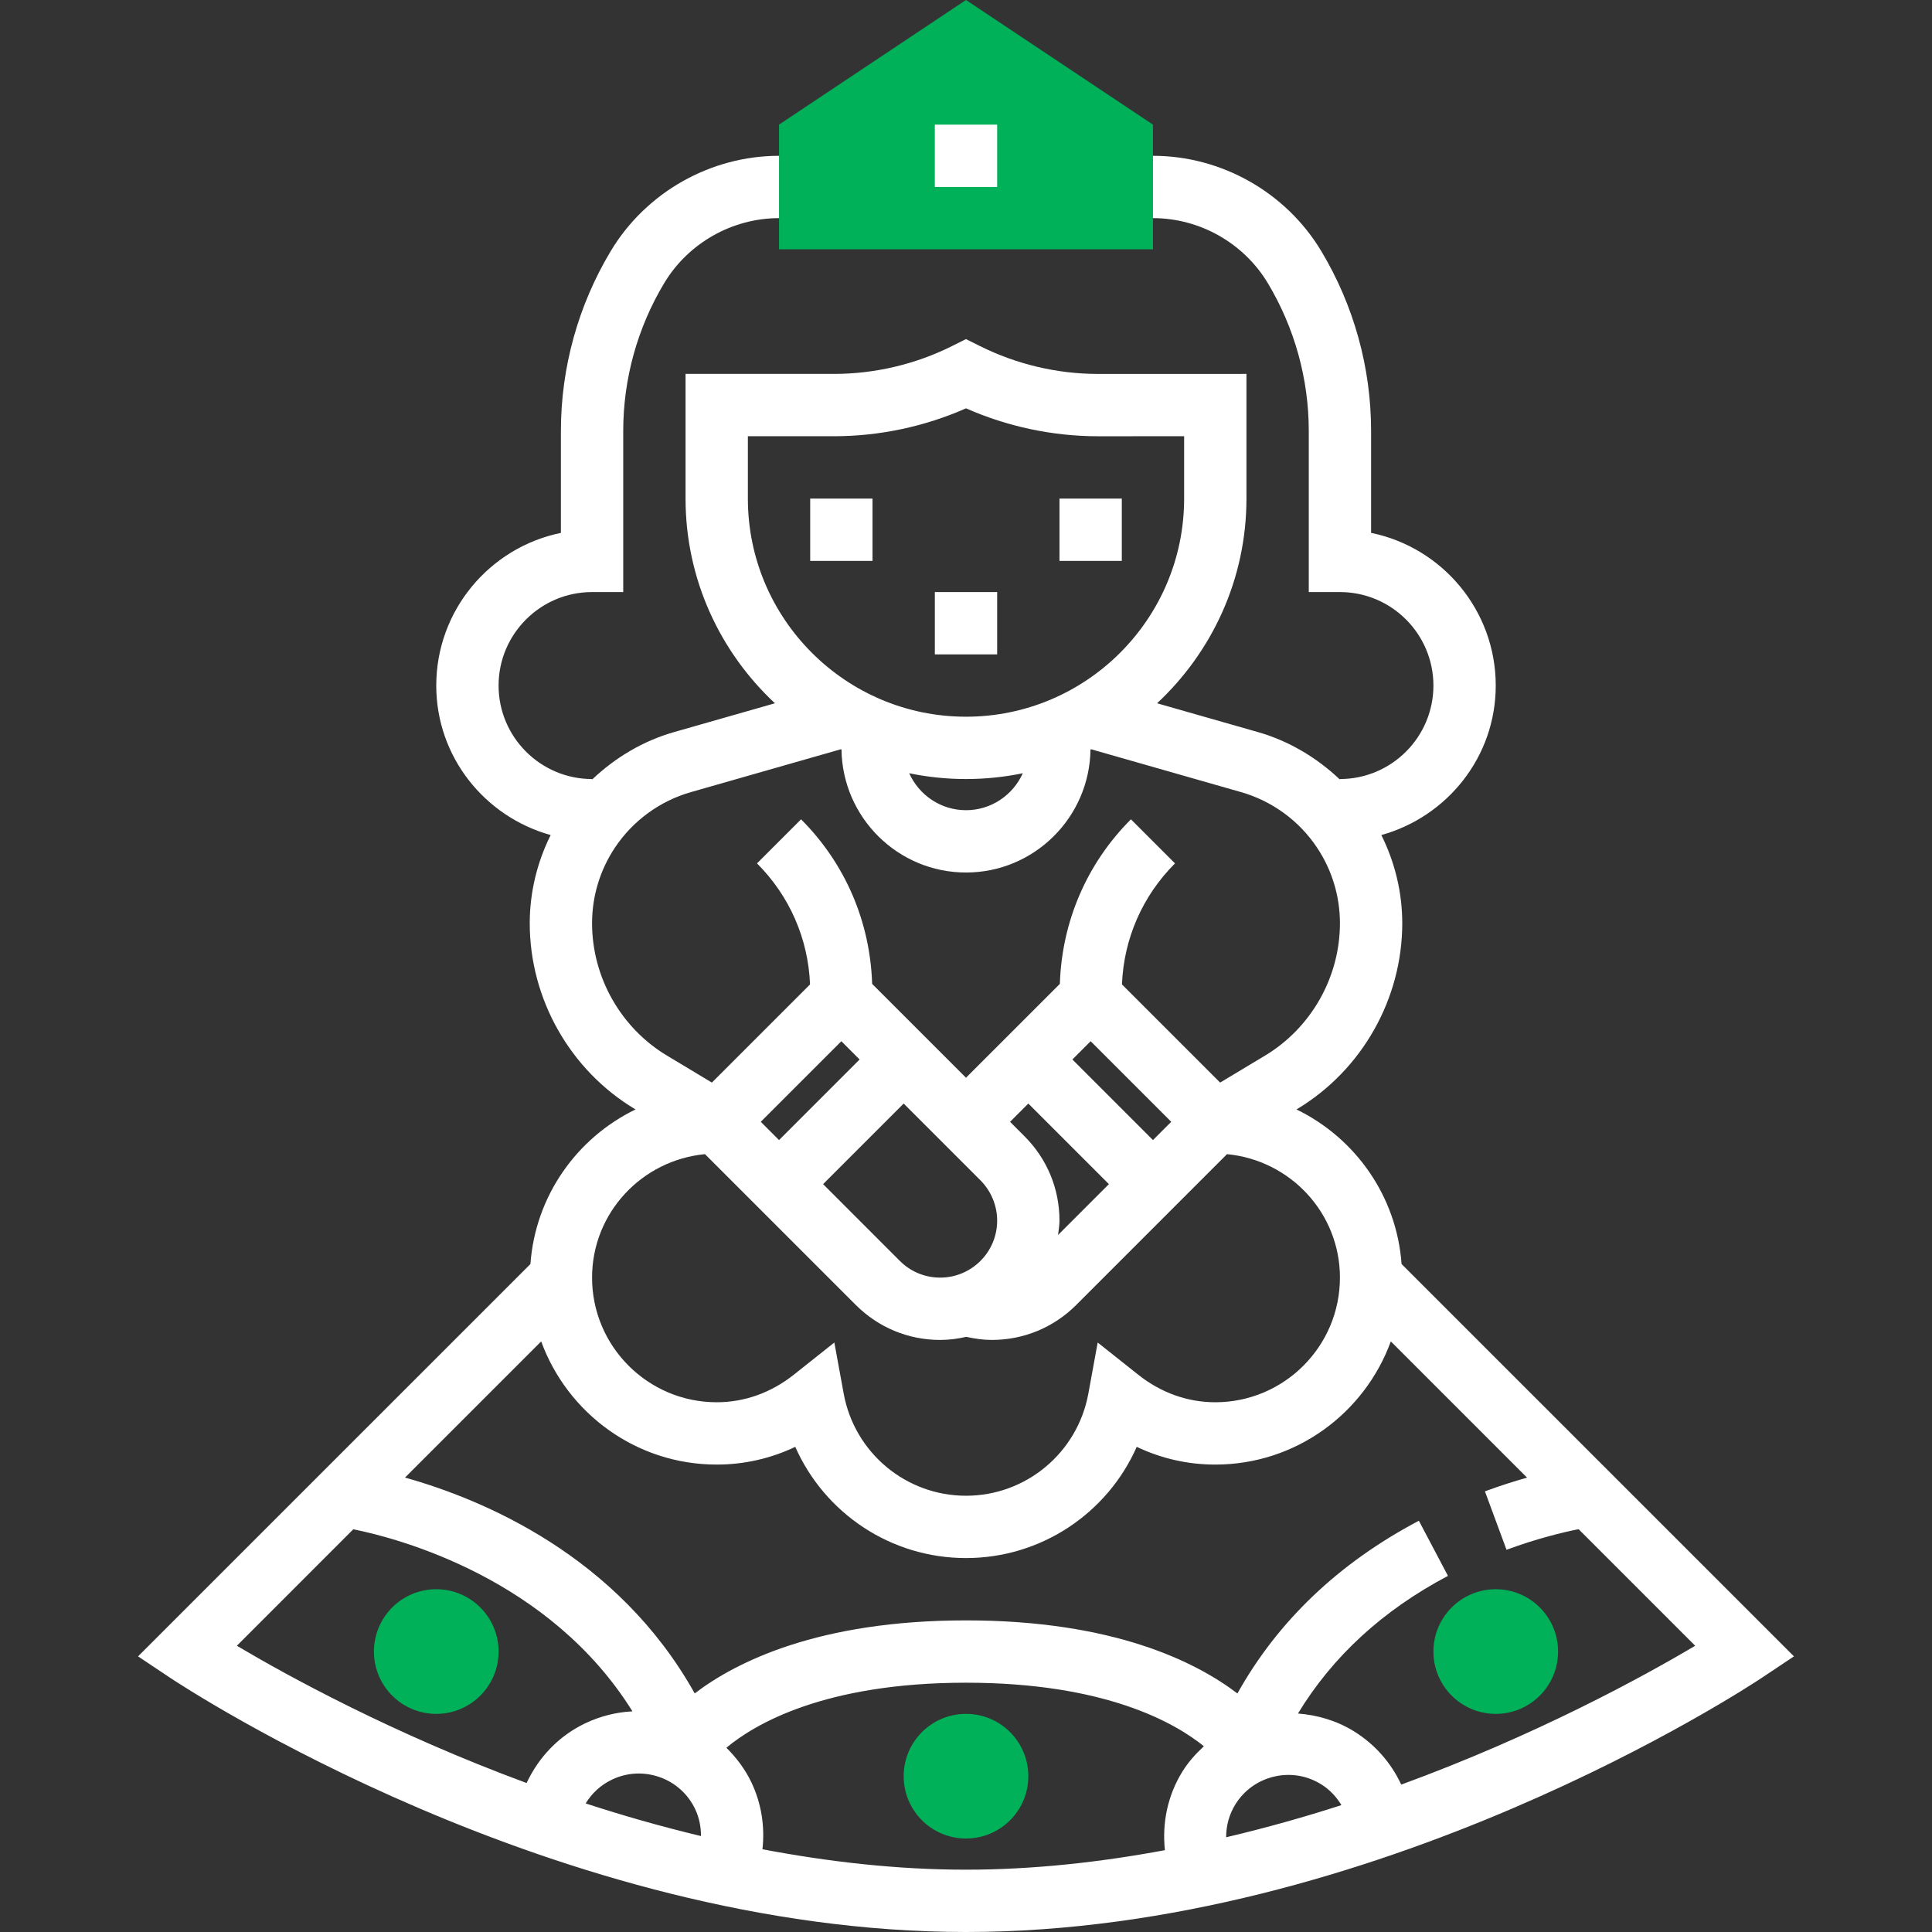 <?xml version="1.0" encoding="iso-8859-1"?>
<!-- Generator: Adobe Illustrator 19.0.0, SVG Export Plug-In . SVG Version: 6.00 Build 0)  -->
<svg xmlns="http://www.w3.org/2000/svg" xmlns:xlink="http://www.w3.org/1999/xlink" version="1.1" id="Capa_1" x="0px" y="0px" viewBox="0 0 496 496" style="enable-background:new 0 0 496 496;" xml:space="preserve">
<rect x="0" y="0" width="496" height="496" fill="#333333" stroke="none"/>
<polygon style="fill:#00b15a;" points="296,64 200,64 200,32 248,0 296,32 "/>
<g>
	<rect x="240" y="32" style="fill:#fff;" width="16" height="16"/>
	<rect x="272" y="128" style="fill:#fff;" width="16" height="16"/>
	<rect x="208" y="128" style="fill:#fff;" width="16" height="16"/>
	<rect x="240" y="152" style="fill:#fff;" width="16" height="16"/>
	<path style="fill:#fff;" d="M359.824,324.512c-1.264-17.504-11.936-32.392-26.984-39.688l0.152-0.088   c16.656-10,27.008-28.272,27.008-47.704c0-7.928-1.88-15.624-5.368-22.648C371.504,209.688,384,194.352,384,176   c0-19.32-13.768-35.48-32-39.192v-26.16c0-16.264-4.424-32.232-12.792-46.184C330.152,49.376,313.6,40,296,40v16   c12.008,0,23.312,6.4,29.488,16.696C332.36,84.16,336,97.28,336,110.648V152h8c13.232,0,24,10.768,24,24s-10.768,24-24,24v0.136   c-5.928-5.616-13.056-9.896-21.008-12.176l-25.936-7.408C311.136,167.4,320,148.736,320,128V95.992L281.888,96   c-10.464,0-20.944-2.48-30.312-7.16l-3.592-1.784l-3.576,1.792c-9.352,4.672-19.824,7.144-30.28,7.144H176V128   c0,20.736,8.864,39.4,22.944,52.552l-25.936,7.408c-7.952,2.272-15.08,6.552-21.008,12.176V200c-13.232,0-24-10.768-24-24   s10.768-24,24-24h8v-41.352c0-13.368,3.64-26.496,10.512-37.952C176.688,62.4,187.992,56,200,56V40   c-17.6,0-34.152,9.376-43.208,24.464C148.424,78.416,144,94.384,144,110.648v26.16c-18.232,3.72-32,19.872-32,39.192   c0,18.352,12.496,33.688,29.368,38.384c-3.488,7.024-5.368,14.72-5.368,22.648c0,19.432,10.352,37.704,27.008,47.704l0.152,0.088   c-15.048,7.296-25.72,22.184-26.984,39.688L35.44,425.24l8.12,5.416C47.568,433.328,142.792,496,248,496   s200.432-62.672,204.44-65.344l8.12-5.416L359.824,324.512z M216,267.312l4.688,4.688L200,292.688L195.312,288L216,267.312z    M232,283.312l19.72,19.72c2.72,2.728,4.28,6.488,4.28,10.344c0,8.064-6.56,14.624-14.632,14.624c-3.904,0-7.584-1.52-10.344-4.28   L211.312,304L232,283.312z M263.024,291.72l-3.712-3.72l4.688-4.688L284.688,304l-13.064,13.064   c0.152-1.224,0.376-2.424,0.376-3.688C272,305.184,268.816,297.504,263.024,291.72z M275.312,272l4.688-4.688L300.688,288   L296,292.688L275.312,272z M192,128v-16.008h22.136c11.608,0,23.224-2.464,33.864-7.16c10.64,4.696,22.272,7.168,33.888,7.168   L304,111.992V128c0,30.872-25.12,56-56,56S192,158.872,192,128z M262.584,198.512C260.08,204.088,254.504,208,248,208   s-12.08-3.912-14.584-9.488C238.128,199.488,243.008,200,248,200S257.872,199.488,262.584,198.512z M152,237.032   c0-6.936,2.032-13.664,5.88-19.44c4.608-6.904,11.536-11.96,19.52-14.24l38.488-11c0.048,0.024,0.096,0.048,0.144,0.072   C216.28,209.872,230.504,224,248,224s31.72-14.128,31.96-31.576c0.048-0.024,0.096-0.048,0.144-0.072l38.488,11   c7.984,2.28,14.92,7.336,19.52,14.24c3.856,5.776,5.888,12.504,5.888,19.44c0,13.832-7.376,26.856-19.248,33.984l-11.512,6.912   l-25.2-25.2c0.464-11.744,5.264-22.72,13.616-31.072l-11.312-11.312c-11.344,11.336-17.736,26.28-18.248,42.248l-13.752,13.752   L252.688,272L248,276.688L243.312,272l0,0l-19.408-19.408c-0.512-15.968-6.904-30.904-18.248-42.248l-11.312,11.312   c8.352,8.352,13.152,19.328,13.616,31.072l-25.2,25.2l-11.512-6.912C159.376,263.888,152,250.864,152,237.032z M180.992,296.304   l13.352,13.352l5.656,5.656l19.72,19.72c5.784,5.784,13.472,8.968,21.648,8.968c2.312,0,4.536-0.304,6.704-0.792   c2.152,0.472,4.336,0.792,6.56,0.792c8.176,0,15.864-3.184,21.656-8.968l25.368-25.376l13.352-13.352   C331.224,297.848,344,311.384,344,328c0,17.648-14.352,32-32,32c-7.112,0-13.944-2.44-19.752-7.048l-10.44-8.288l-2.4,13.12   C276.624,372.968,263.416,384,248,384s-28.624-11.032-31.4-26.216l-2.4-13.12l-10.44,8.288C197.944,357.56,191.112,360,184,360   c-17.648,0-32-14.352-32-32C152,311.384,164.776,297.848,180.992,296.304z M90.704,392.608   c11.944,2.408,50.48,12.704,71.664,46.744c-4.168,0.208-8.288,1.24-12.168,3.096c-6.728,3.216-11.88,8.64-15.008,15.304   c-34.4-12.696-61.448-27.56-74.384-35.24L90.704,392.608z M169.336,456.232c4.032,1.424,7.264,4.32,9.112,8.176   c1.056,2.208,1.52,4.576,1.512,6.96c-10.232-2.448-20.128-5.28-29.6-8.376c1.6-2.632,3.912-4.76,6.752-6.112   C160.96,455.04,165.296,454.816,169.336,456.232z M195.744,474.76c0.648-5.864-0.264-11.8-2.872-17.248   c-1.608-3.352-3.824-6.272-6.384-8.816C193.608,442.744,211.496,432,248,432c35.824,0,53.712,10.352,61.072,16.312   c-2.08,1.928-4,4.048-5.528,6.52c-3.776,6.104-5.224,13.136-4.48,20.16C282.512,478.072,265.368,480,248,480   C230.216,480,212.664,477.968,195.744,474.76z M317.144,463.256c2.248-3.632,5.776-6.168,9.944-7.152   c4.152-0.984,8.456-0.28,12.08,1.968c2.192,1.352,3.92,3.208,5.208,5.352c-9.48,3.064-19.368,5.848-29.592,8.256   C314.784,468.736,315.552,465.832,317.144,463.256z M359.736,458.16c-2.6-5.608-6.768-10.36-12.144-13.688   c-4.416-2.736-9.336-4.168-14.368-4.56c8.856-14.592,21.712-26.472,38.512-35.336l-7.472-14.16   c-20.632,10.888-36.224,25.8-46.584,44.344C307.08,426.688,285.92,416,248,416c-37.88,0-59.032,10.664-69.648,18.744   c-19.816-35.456-54.52-49.848-74.376-55.408l34.96-34.96C145.656,362.792,163.288,376,184,376c7.04,0,13.864-1.552,20.168-4.552   C211.704,388.496,228.696,400,248,400s36.296-11.504,43.832-28.552c6.304,3,13.128,4.552,20.168,4.552   c20.712,0,38.344-13.208,45.064-31.624l34.976,34.976c-3.256,0.92-6.888,2.064-10.816,3.52l5.544,15   c7.912-2.92,14.584-4.512,18.504-5.288l29.928,29.928C422.128,430.28,394.656,445.376,359.736,458.16z"/>
</g>
<g>
	<circle style="fill:#00b15a;" cx="248" cy="456" r="16"/>
	<circle style="fill:#00b15a;" cx="384" cy="424" r="16"/>
	<circle style="fill:#00b15a;" cx="112" cy="424" r="16"/>
</g>
<g>
</g>
<g>
</g>
<g>
</g>
<g>
</g>
<g>
</g>
<g>
</g>
<g>
</g>
<g>
</g>
<g>
</g>
<g>
</g>
<g>
</g>
<g>
</g>
<g>
</g>
<g>
</g>
<g>
</g>
</svg>

